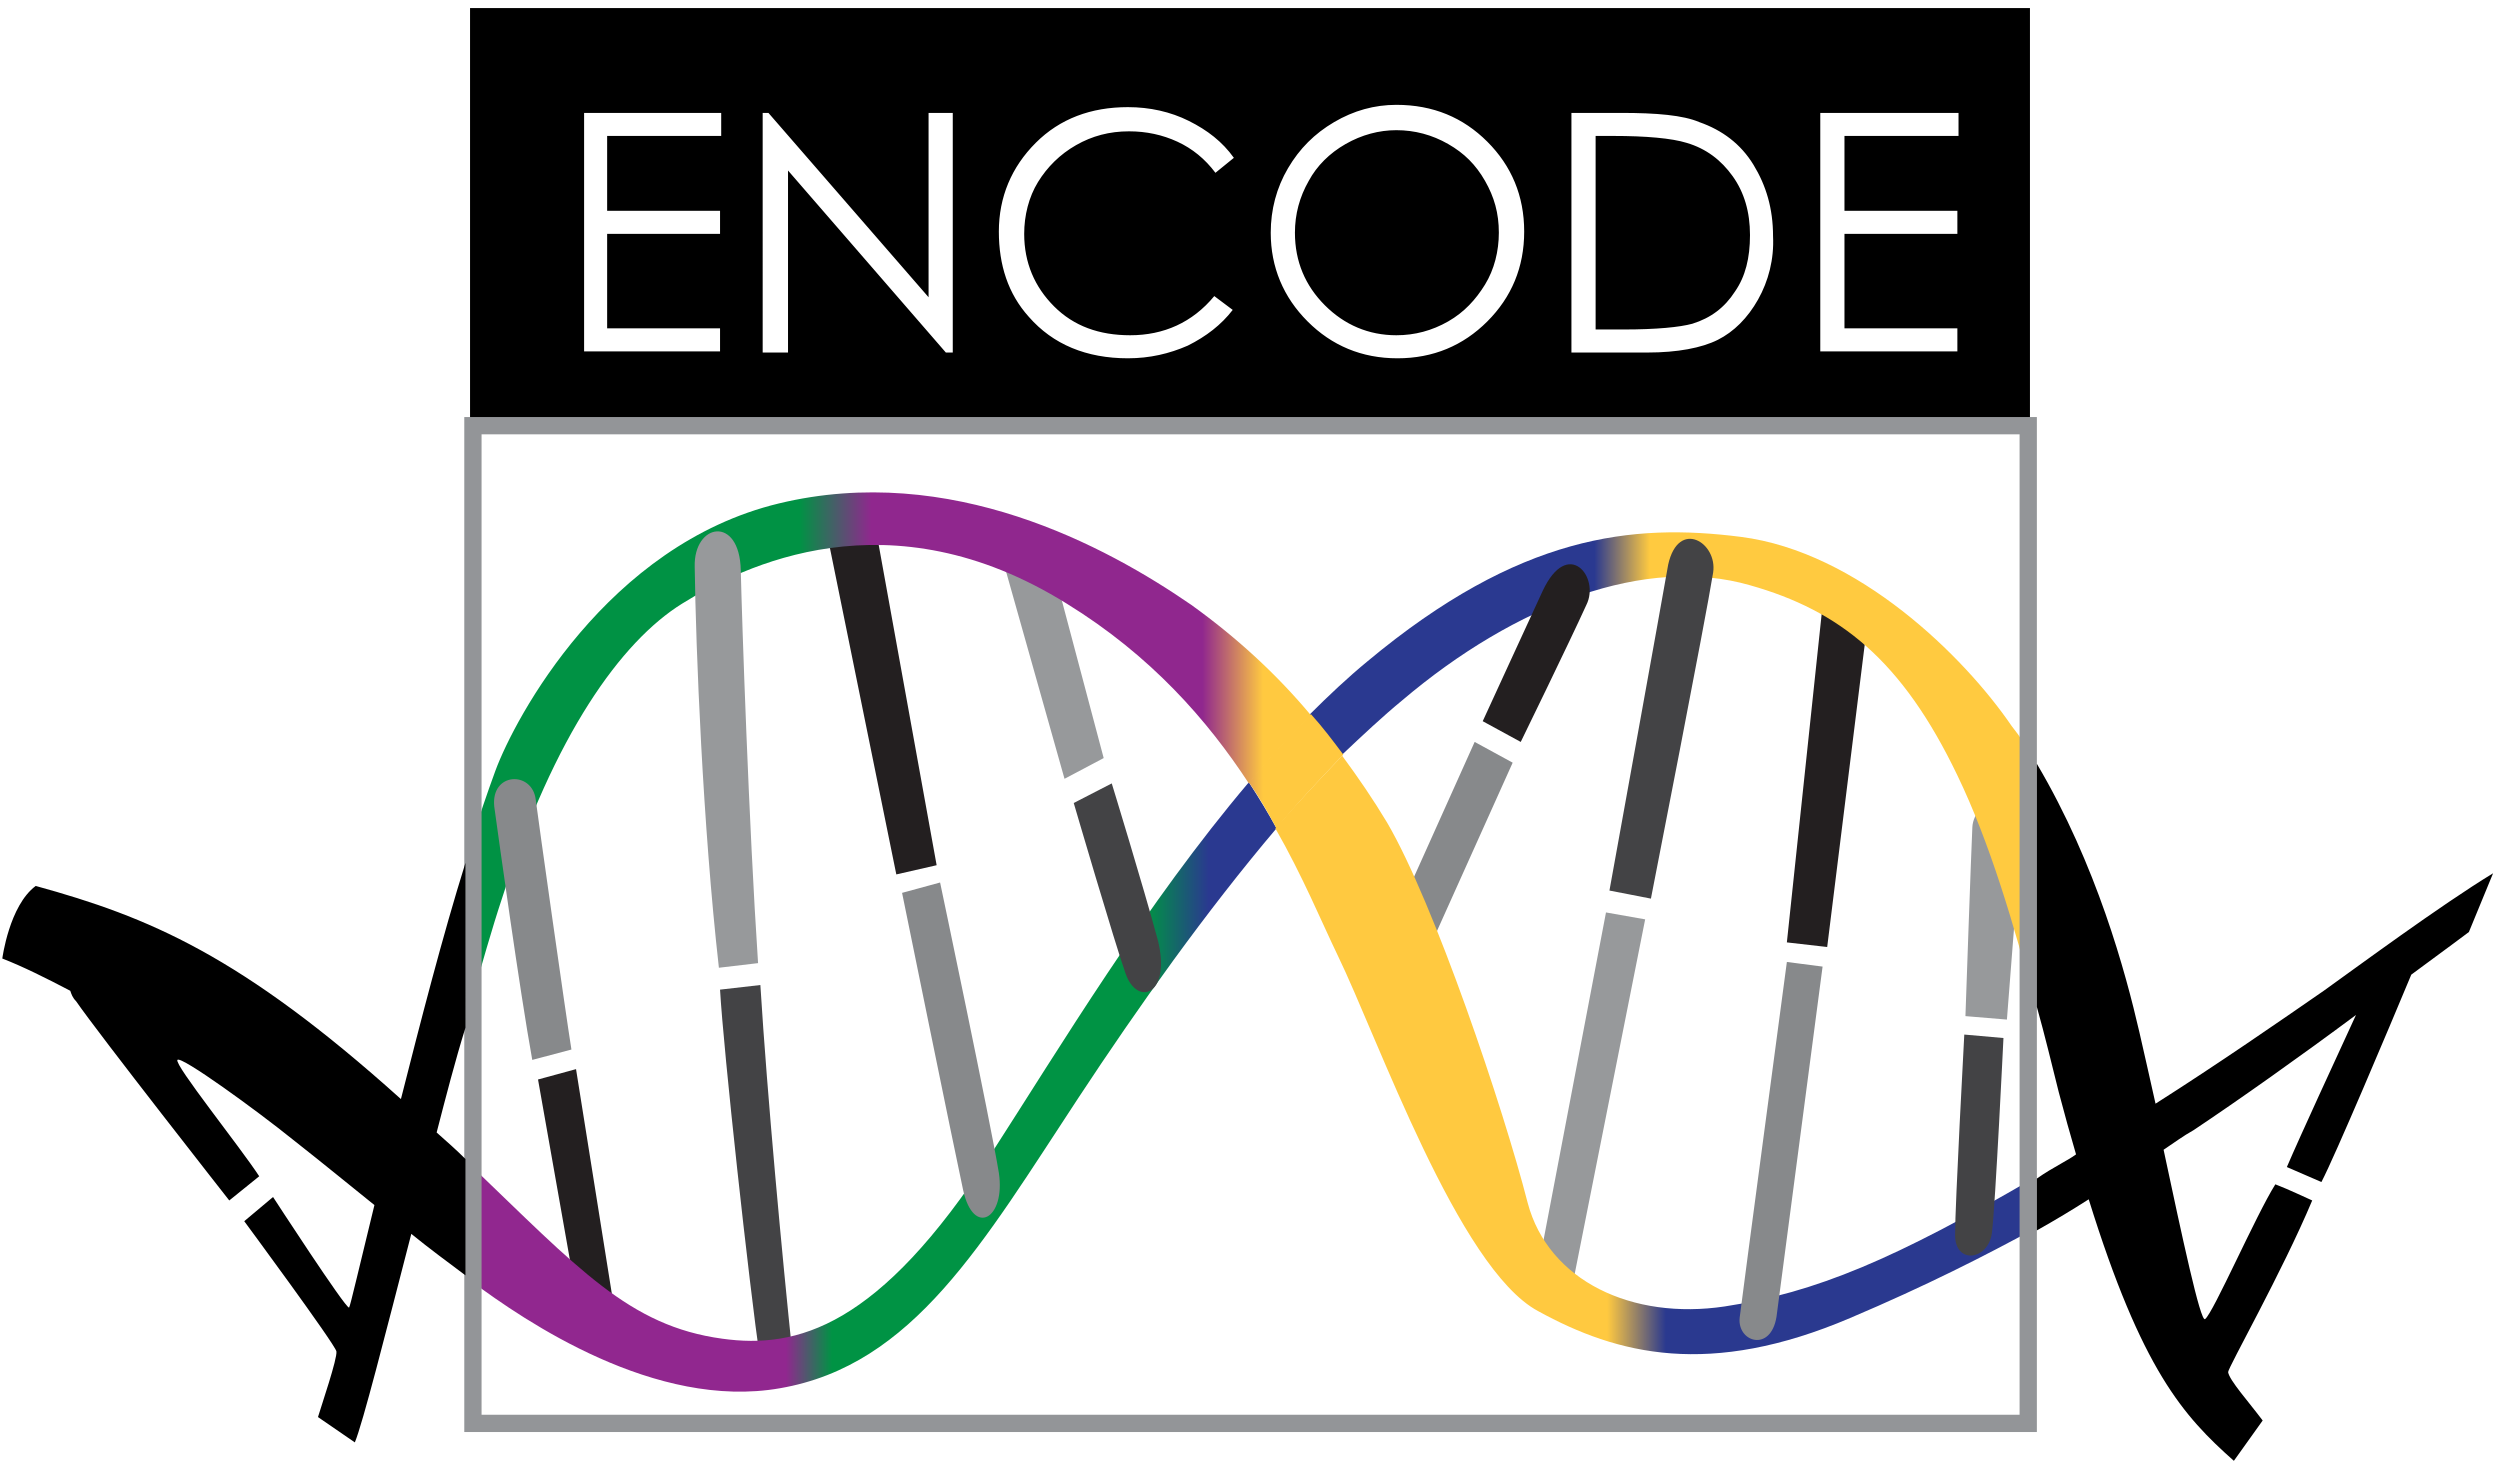 <?xml version="1.0" encoding="utf-8"?>
<!-- Generator: Adobe Illustrator 18.0.0, SVG Export Plug-In . SVG Version: 6.00 Build 0)  -->
<!DOCTYPE svg PUBLIC "-//W3C//DTD SVG 1.1//EN" "http://www.w3.org/Graphics/SVG/1.1/DTD/svg11.dtd">
<svg version="1.1" id="Layer_2" xmlns="http://www.w3.org/2000/svg" xmlns:xlink="http://www.w3.org/1999/xlink" x="0px" y="0px"
	 width="217px" height="127.2px" viewBox="0 0 217 127.2" style="enable-background:new 0 0 217 127.2;" xml:space="preserve">
<style type="text/css">
	.st0{fill:#87898B;}
	.st1{fill:#97999B;}
	.st2{fill:#231F20;}
	.st3{fill:#434345;}
	.st4{fill:url(#SVGID_1_);}
	.st5{fill:url(#SVGID_2_);}
	.st6{fill:url(#SVGID_3_);}
	.st7{fill:url(#SVGID_4_);}
	.st8{fill:url(#SVGID_5_);}
	.st9{fill:#939598;}
</style>
<polygon class="st0" points="121.8,78.2 128,64.4 131.3,66.2 123.7,83.1 "/>
<polygon class="st1" points="136.4,112 142.8,79.8 139.4,79.2 133.7,109.1 "/>
<path class="st1" d="M175.4,73.5c-0.2,2-1.2,15-1.2,15l-3.6-0.3c0,0,0.5-14.4,0.6-16.4C171.3,69.4,175.9,66.7,175.4,73.5z"/>
<polygon class="st2" points="71.8,46.4 77.8,75.9 81.3,75.1 76,45.8 "/>
<polygon class="st1" points="86.9,48.1 92.4,67.6 95.8,65.8 91.1,48.1 "/>
<polygon class="st2" points="49.9,111.8 46.7,93.7 50,92.8 53.3,113.5 "/>
<path class="st3" d="M66,118.2c-1-6.9-3.2-27-3.5-32.3l3.5-0.4c0.6,9.7,1.9,23.6,2.8,32.2L66,118.2z"/>
<polygon class="st2" points="162.1,54 158.6,82.2 155.1,81.8 158.3,51.6 "/>
<g>
	<linearGradient id="SVGID_1_" gradientUnits="userSpaceOnUse" x1="0.23" y1="94.332" x2="200.761" y2="94.332">
		<stop  offset="0" style="stop-color:#91278F"/>
		<stop  offset="0.339" style="stop-color:#91278F"/>
		<stop  offset="0.359" style="stop-color:#009344"/>
		<stop  offset="0.495" style="stop-color:#009344"/>
		<stop  offset="0.522" style="stop-color:#2A3990"/>
		<stop  offset="0.689" style="stop-color:#2A3990"/>
		<stop  offset="0.713" style="stop-color:#FFCA40"/>
		<stop  offset="1" style="stop-color:#FFCA40"/>
	</linearGradient>
	<path class="st4" d="M86,100.2c-9.7,15-16.8,16.9-23.3,16c-8.1-1.1-12.5-6.1-21.9-15.1v10c0,0,0.1,0,0.1,0.1
		c4.7,3.5,16,11.2,26.8,9.3c11.6-2,17.6-12.6,25.9-25.2c5.2-7.9,11.1-16.2,17.2-23.4c-0.7-1.3-1.5-2.6-2.4-4
		C99.5,78.4,92,90.9,86,100.2z"/>
	<linearGradient id="SVGID_2_" gradientUnits="userSpaceOnUse" x1="0.23" y1="66.765" x2="200.761" y2="66.765">
		<stop  offset="0" style="stop-color:#91278F"/>
		<stop  offset="0.339" style="stop-color:#91278F"/>
		<stop  offset="0.359" style="stop-color:#009344"/>
		<stop  offset="0.495" style="stop-color:#009344"/>
		<stop  offset="0.522" style="stop-color:#2A3990"/>
		<stop  offset="0.689" style="stop-color:#2A3990"/>
		<stop  offset="0.713" style="stop-color:#FFCA40"/>
		<stop  offset="1" style="stop-color:#FFCA40"/>
	</linearGradient>
	<path class="st5" d="M121.7,60.8c9.9-8.4,21.2-12.6,30.2-10c7.8,2.2,13.2,6.5,18,16.5c2.8,5.8,4.9,12.9,6.8,20.1V66.2
		c-0.6-1.1-1.3-2.2-2.1-3.2c-4.1-6-13.3-15.1-23.5-16.4c-9.4-1.2-19.2-0.2-32.4,10.8c-1.7,1.4-3.4,3-5,4.6c1,1.2,1.9,2.3,2.8,3.5
		C118.3,63.8,120,62.2,121.7,60.8z"/>
	<linearGradient id="SVGID_3_" gradientUnits="userSpaceOnUse" x1="21.168" y1="91.516" x2="216.449" y2="91.516">
		<stop  offset="0" style="stop-color:#009244"/>
		<stop  offset="0.247" style="stop-color:#009244"/>
		<stop  offset="0.279" style="stop-color:#90278E"/>
		<stop  offset="0.426" style="stop-color:#90278E"/>
		<stop  offset="0.453" style="stop-color:#FFC940"/>
		<stop  offset="0.606" style="stop-color:#FFC940"/>
		<stop  offset="0.632" style="stop-color:#2A398F"/>
	</linearGradient>
	<path class="st6" d="M176.8,102.1c-12.3,7.2-19.2,10.1-27.1,11.3c-8,1.2-15.3-2.2-17.1-9c-2.1-8.2-8.1-26-12.2-33
		c-1.2-2-2.5-3.9-3.9-5.8c-1.9,2-3.9,4.1-5.8,6.3c2.4,4.2,4,8.1,5.4,11c3.5,7.2,10.5,27.2,17.4,30.9c6.9,3.8,14.9,5.8,27.1,0.6
		c6.6-2.8,11.7-5.4,16.1-7.8V102.1z"/>
	<linearGradient id="SVGID_4_" gradientUnits="userSpaceOnUse" x1="21.168" y1="65.018" x2="216.449" y2="65.018">
		<stop  offset="0" style="stop-color:#009244"/>
		<stop  offset="0.247" style="stop-color:#009244"/>
		<stop  offset="0.279" style="stop-color:#90278E"/>
		<stop  offset="0.426" style="stop-color:#90278E"/>
		<stop  offset="0.453" style="stop-color:#FFC940"/>
		<stop  offset="0.606" style="stop-color:#FFC940"/>
		<stop  offset="0.632" style="stop-color:#2A398F"/>
	</linearGradient>
	<path class="st7" d="M103.4,52.5c-7.4-5.1-20.9-12.4-35.8-8.8S44.7,62.3,43,66.9c-0.7,1.9-1.4,4-2.2,6.4v14c1-3.5,1.9-6.7,2.8-9.4
		c4.5-14.1,10.3-22.2,15.6-25.5s18-9.6,33.4,0c7.3,4.5,12.2,10.1,15.8,15.6c1.7-2.1,3.5-4,5.4-5.9C110.8,58.5,107.3,55.3,103.4,52.5
		z"/>
	<linearGradient id="SVGID_5_" gradientUnits="userSpaceOnUse" x1="21.168" y1="66.927" x2="216.449" y2="66.927">
		<stop  offset="0" style="stop-color:#009244"/>
		<stop  offset="0.247" style="stop-color:#009244"/>
		<stop  offset="0.279" style="stop-color:#90278E"/>
		<stop  offset="0.426" style="stop-color:#90278E"/>
		<stop  offset="0.453" style="stop-color:#FFC940"/>
		<stop  offset="0.606" style="stop-color:#FFC940"/>
		<stop  offset="0.632" style="stop-color:#2A398F"/>
	</linearGradient>
	<path class="st8" d="M116.6,65.5c-0.9-1.2-1.8-2.4-2.8-3.5c-1.9,1.9-3.7,3.8-5.4,5.9c0.9,1.3,1.7,2.7,2.4,4
		C112.7,69.6,114.7,67.5,116.6,65.5z"/>
</g>
<path class="st0" d="M83.6,103.3c-0.8-3.7-5.3-25.8-5.3-25.8l3.3-0.9c0,0,4.4,20.9,5.1,25.2C87.3,105.8,84.5,107.4,83.6,103.3z"/>
<path class="st3" d="M97.7,84.5c-0.9-2.5-4.5-14.8-4.5-14.8l3.3-1.7c0,0,2.7,8.8,4,13.6C101.7,86.4,98.7,87.4,97.7,84.5z"/>
<path class="st0" d="M46.2,92c-1.1-6.1-2.9-19.1-3.3-22c-0.3-3,3.3-3.1,3.6-0.6c0.2,1.6,2.6,18.6,3.1,21.7L46.2,92z"/>
<path class="st1" d="M62.4,84c-1.4-12.4-2-27.6-2.1-34.8c-0.1-3.8,3.9-4.5,4,0.3c0.1,4.3,0.7,22.1,1.5,34.1L62.4,84z"/>
<path class="st3" d="M148.7,49.7c-0.6,3.8-5.4,28.3-5.4,28.3l-3.6-0.7c0,0,4.6-25.4,5.1-28.3C145.7,45,149.1,47.1,148.7,49.7z"/>
<path class="st0" d="M151,114.4c0.2-1.7,4.1-30.9,4.1-30.9l3.1,0.4c0,0-3.5,26.6-4,30.4C153.7,117.4,150.8,116.5,151,114.4z"/>
<path class="st3" d="M169.7,107.2c0-2.6,0.8-17.4,0.8-17.4l3.4,0.3c0,0-0.7,14.5-1,16.9S169.7,109.8,169.7,107.2z"/>
<path class="st2" d="M128.7,62.6c0,0,4.5-9.8,5.2-11.3c2.2-4.7,5-1.2,3.8,1.2c-1.5,3.3-5.7,11.9-5.7,11.9L128.7,62.6z"/>
<g>
	<g>
		<path class="st9" d="M175.3,37.7v85.1H41.8V37.7H175.3 M176.8,36.2H40.3v88.1h136.5V36.2L176.8,36.2z"/>
	</g>
</g>
<g>
	<path d="M125.7,12.5c-1.4-0.8-2.9-1.2-4.5-1.2c-1.5,0-3,0.4-4.4,1.2c-1.4,0.8-2.5,1.9-3.2,3.2c-0.8,1.4-1.2,2.9-1.2,4.5
		c0,2.5,0.9,4.6,2.6,6.3c1.7,1.7,3.8,2.6,6.2,2.6c1.6,0,3.1-0.4,4.5-1.2c1.4-0.8,2.4-1.9,3.2-3.2s1.2-2.9,1.2-4.5
		c0-1.7-0.4-3.1-1.2-4.5S127.1,13.3,125.7,12.5z M146.4,12.4c-1.3-0.4-3.5-0.6-6.4-0.6h-1.5v16.8h2.4c2.9,0,4.9-0.2,6-0.5
		c1.6-0.5,2.8-1.4,3.7-2.8c0.9-1.3,1.3-2.9,1.3-4.9c0-2-0.5-3.7-1.5-5.1S148.1,12.9,146.4,12.4z M40.8,0.7v35.5h135.4V0.7H40.8z
		 M62.6,11.8h-9.9v6.5h9.8v2h-9.8v8.2h9.8v2H50.7V9.8h11.9V11.8z M82.6,30.6h-0.5L68.4,14.8v15.8h-2.2V9.8h0.5l13.9,16v-16h2.1V30.6
		z M91.5,26.6c1.7,1.7,3.9,2.5,6.6,2.5c2.9,0,5.4-1.1,7.3-3.4l1.6,1.2c-1,1.3-2.3,2.3-3.9,3.1c-1.6,0.7-3.3,1.1-5.2,1.1
		c-3.6,0-6.5-1.2-8.6-3.6c-1.8-2-2.6-4.5-2.6-7.4c0-3,1.1-5.6,3.2-7.7c2.1-2.1,4.8-3.1,8-3.1c1.9,0,3.7,0.4,5.3,1.2
		c1.6,0.8,2.9,1.8,3.9,3.2l-1.6,1.3c-0.9-1.2-2-2.1-3.3-2.7c-1.3-0.6-2.7-0.9-4.2-0.9c-1.7,0-3.2,0.4-4.6,1.2
		c-1.4,0.8-2.5,1.9-3.3,3.2c-0.8,1.3-1.2,2.9-1.2,4.5C88.9,22.8,89.8,24.9,91.5,26.6z M129.1,27.9c-2.1,2.1-4.7,3.2-7.8,3.2
		c-3.1,0-5.7-1.1-7.8-3.2c-2.1-2.1-3.2-4.7-3.2-7.7c0-2,0.5-3.9,1.5-5.6c1-1.7,2.3-3,4-4c1.7-1,3.5-1.5,5.4-1.5
		c3.2,0,5.8,1.1,7.9,3.2c2.1,2.1,3.2,4.7,3.2,7.8C132.3,23.2,131.2,25.8,129.1,27.9z M152.6,26c-0.9,1.6-2.1,2.8-3.5,3.5
		s-3.5,1.1-6.1,1.1h-6.6V9.8h4.3c3.1,0,5.4,0.2,6.8,0.8c2,0.7,3.6,1.9,4.7,3.7s1.7,3.8,1.7,6.2C154,22.5,153.5,24.4,152.6,26z
		 M170,11.8h-9.9v6.5h9.8v2h-9.8v8.2h9.8v2H158V9.8H170V11.8z"/>
</g>
<g>
	<path d="M3.1,76.9c-2.3,1.7-2.9,6.3-2.9,6.3C2,83.9,4,84.9,6.1,86c0.1,0.3,0.2,0.6,0.5,0.9c2,2.9,13.3,17.3,13.3,17.3l2.6-2.1
		c-1.7-2.6-7.4-9.7-7.1-10.1s6.9,4.4,10,6.9c2.8,2.2,5.1,4.1,7.1,5.7c-1.3,5.3-2.1,8.8-2.2,8.9c-0.3,0.1-6.6-9.6-6.6-9.6l-2.5,2.1
		c0,0,7.9,10.7,8,11.3s-1.3,4.7-1.6,5.7l3.2,2.2c0.7-1.7,2.6-9.2,4.9-18.1c1.6,1.3,3.1,2.4,4.7,3.6v-10.1c-0.8-0.8-1.6-1.5-2.5-2.3
		c0.8-3.1,1.6-6.2,2.5-9.1V74.9c-2,6.4-3.9,13.8-5.6,20.5C20.9,82.9,12.9,79.6,3.1,76.9z M201.7,86c-3.9,2.7-9.1,6.3-14.6,9.8
		c-0.5-2.3-1-4.4-1.4-6.2c-1.2-5.2-3.7-14.5-8.9-23.3v21.1c0.7,2.5,1.3,5,1.9,7.4c0.5,1.9,1,3.7,1.5,5.4c-0.4,0.3-0.8,0.5-1.3,0.8
		c-0.7,0.4-1.4,0.8-2.1,1.3v4.5c1.6-0.9,3.1-1.8,4.5-2.7c4.6,14.8,8.2,18.8,12.6,22.7l2.5-3.5c-1.2-1.6-2.9-3.5-3-4.2
		c0-0.4,4.7-8.7,7.3-14.9c-0.7-0.3-1.9-0.9-3.2-1.4c-1.7,2.7-5.4,11.2-6.1,11.7c-0.4,0.3-2-7.2-3.6-14.7c0.9-0.6,1.7-1.2,2.6-1.7
		c3.9-2.6,9.4-6.5,14.1-10c-1.7,3.7-4.8,10.4-6,13.2l3,1.3c1.2-2.3,5.8-13.2,7.8-18c3-2.2,5-3.7,5-3.7l2.1-5.1
		C211.8,78.6,204.5,84,201.7,86z"/>
</g>
</svg>

